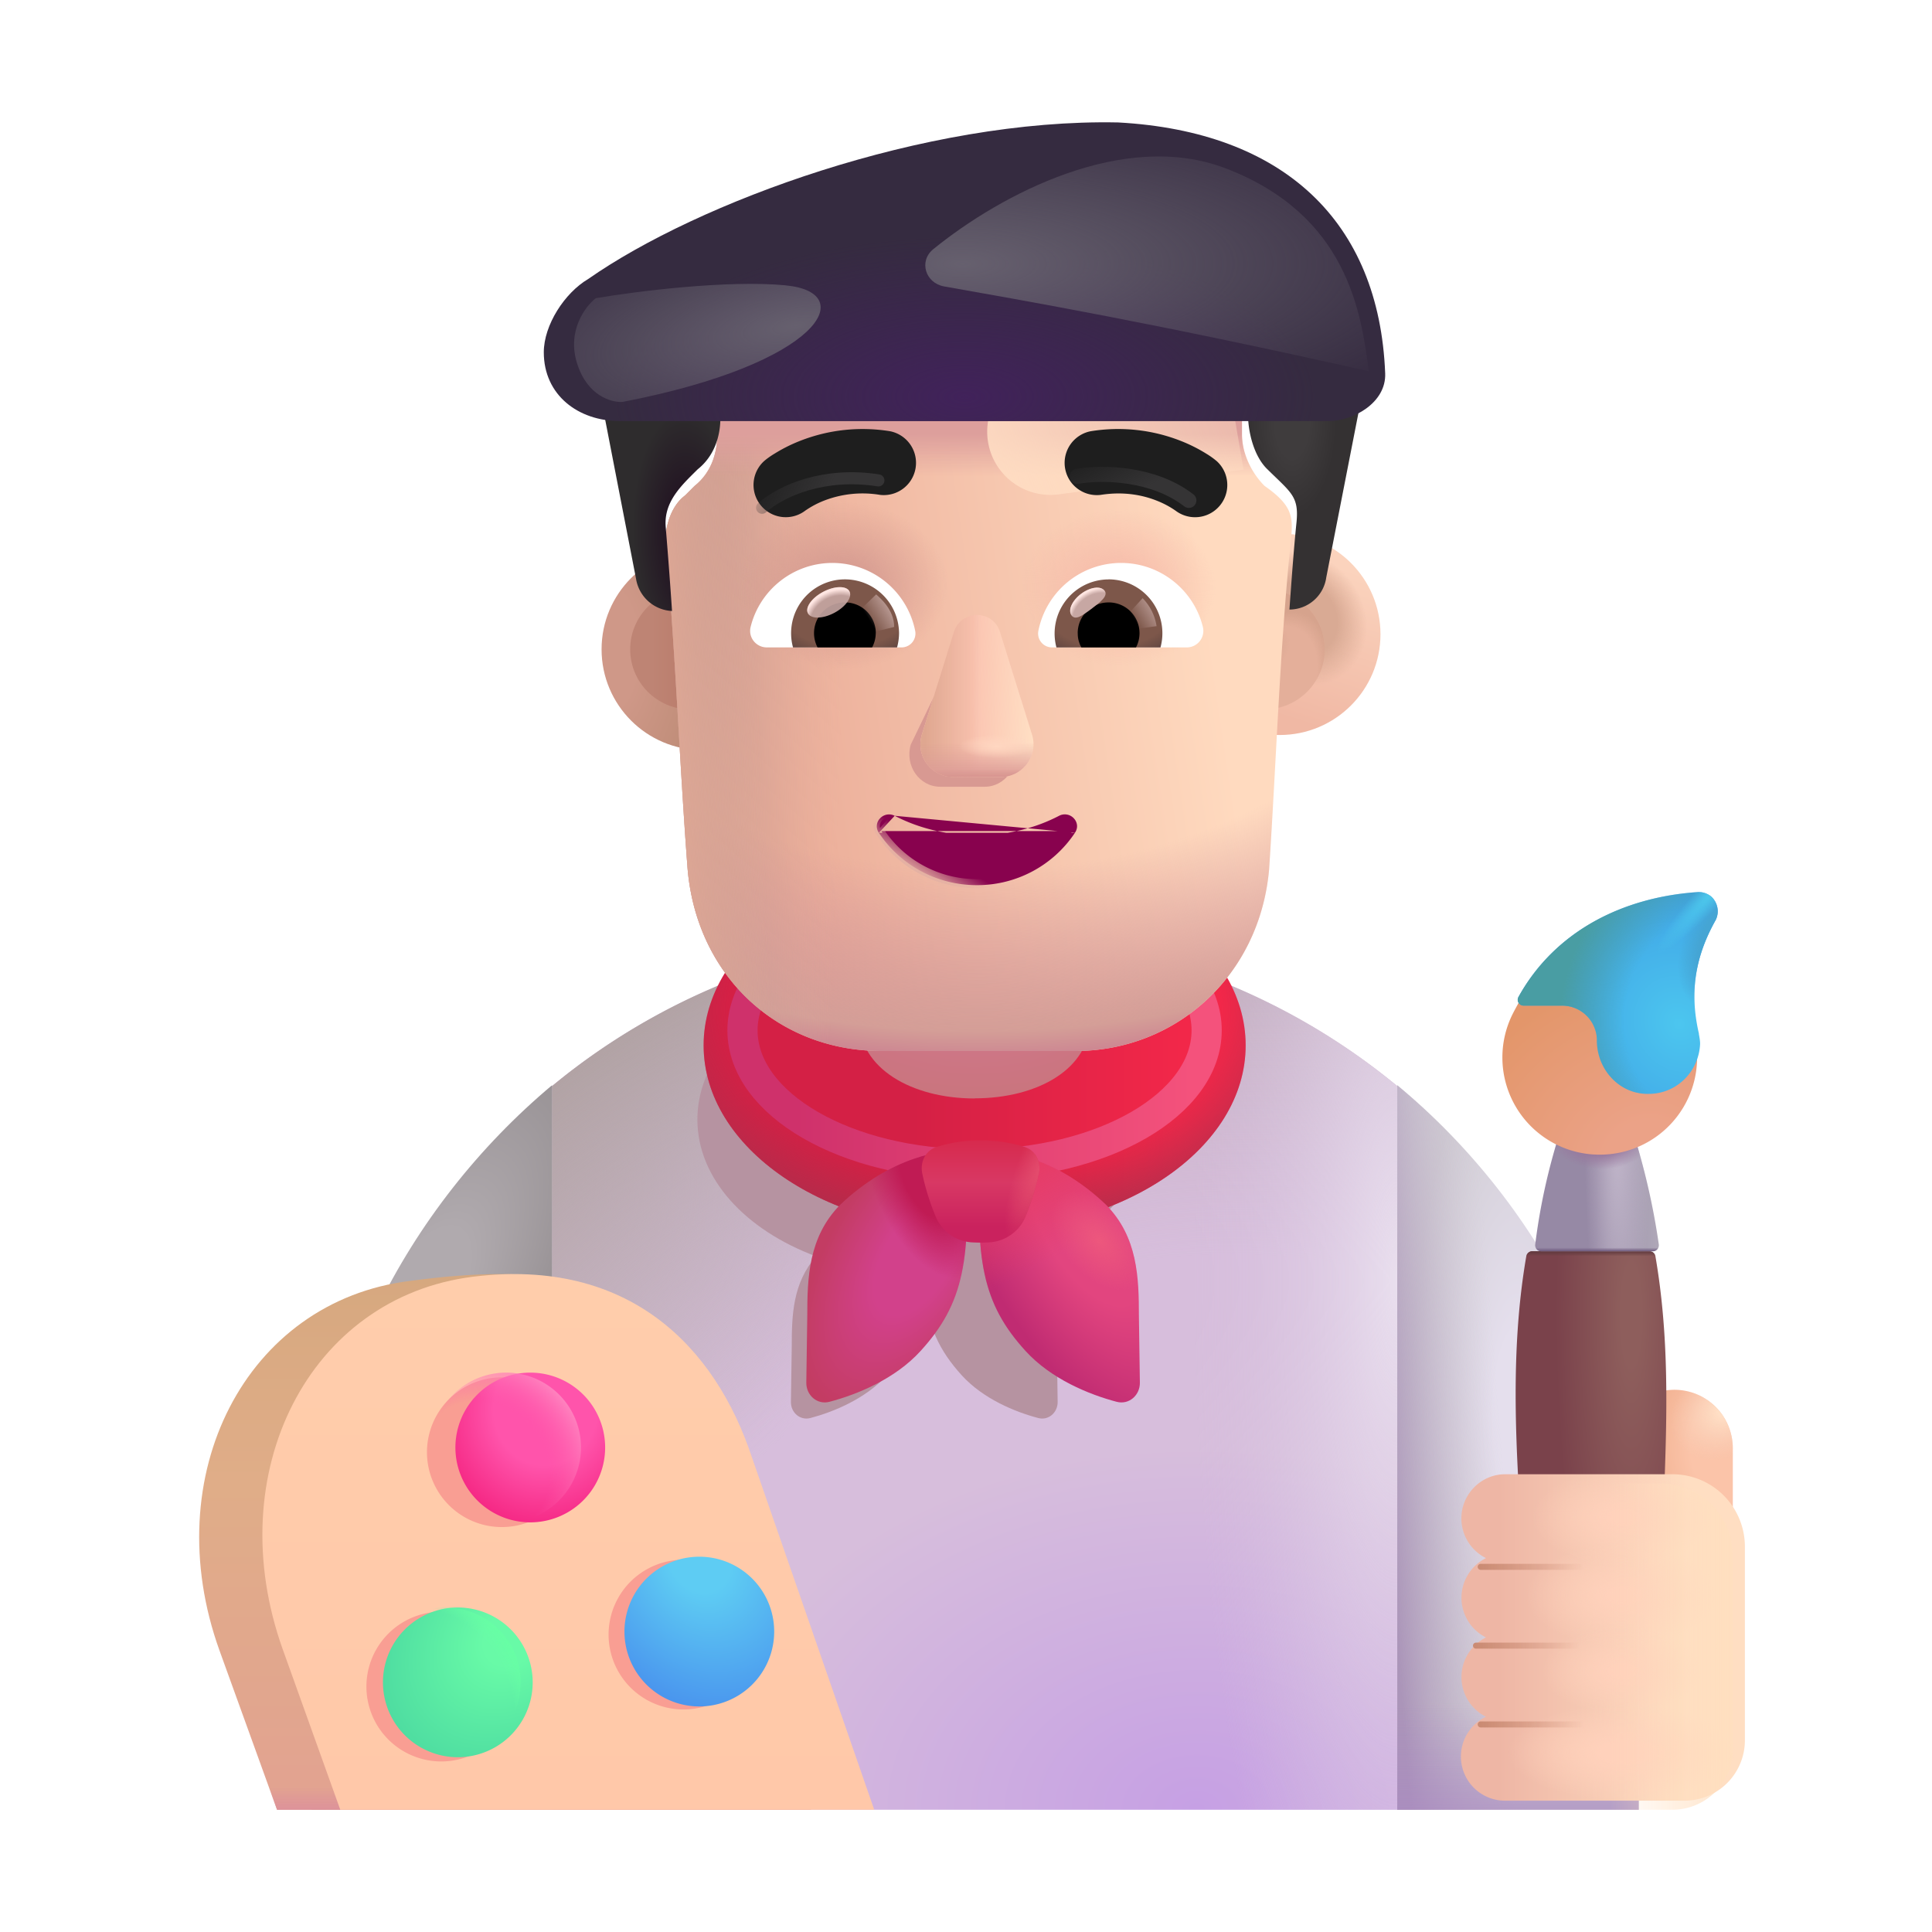 <svg xmlns="http://www.w3.org/2000/svg" width="32" height="32" fill="none" viewBox="0 0 32 32"><path fill="url(#paint0_radial_4002_2399)" d="M9.143 17.99a10.957 10.957 0 0 1 7-2.515c2.658 0 5.097.943 7 2.514v11.986h-14V17.989Z"/><path fill="url(#paint1_radial_4002_2399)" d="M9.143 17.99a10.957 10.957 0 0 1 7-2.515c2.658 0 5.097.943 7 2.514v11.986h-14V17.989Z"/><path fill="url(#paint2_radial_4002_2399)" d="M9.143 17.99a10.957 10.957 0 0 1 7-2.515c2.658 0 5.097.943 7 2.514v11.986h-14V17.989Z"/><path fill="url(#paint3_radial_4002_2399)" d="M9.143 17.99a10.957 10.957 0 0 1 7-2.515c2.658 0 5.097.943 7 2.514v11.986h-14V17.989Z"/><g filter="url(#filter0_f_4002_2399)"><path fill="#B693A1" d="M17.101 20.81c1.172-.436 1.967-1.288 1.967-2.267 0-1.424-1.683-2.579-3.759-2.579-2.075 0-3.758 1.155-3.758 2.579 0 .979.795 1.83 1.967 2.267-.389.437-.404.981-.404 1.486l-.014.924c-.002.177.152.312.323.267.381-.101.909-.316 1.264-.706.378-.415.565-.814.622-1.433.058.619.245 1.018.622 1.433.356.39.883.605 1.265.706.17.045.324-.09.322-.267-.003-.303-.01-.707-.013-.924 0-.505-.015-1.05-.404-1.486Z"/></g><ellipse cx="16.143" cy="17.314" fill="url(#paint4_linear_4002_2399)" rx="4.489" ry="3.08"/><ellipse cx="16.143" cy="17.314" fill="url(#paint5_radial_4002_2399)" rx="4.489" ry="3.08"/><g filter="url(#filter1_f_4002_2399)"><ellipse cx="16.142" cy="17.066" stroke="url(#paint6_linear_4002_2399)" stroke-width=".5" rx="3.844" ry="2.219"/></g><g filter="url(#filter2_i_4002_2399)"><path fill="url(#paint7_radial_4002_2399)" d="M14.064 19.957c.824-.79 1.717-.938 2.058-.89.133 1.792-.012 2.527-.723 3.308-.424.467-1.054.723-1.51.843-.203.054-.387-.107-.384-.318.004-.362.011-.844.016-1.103 0-.63.02-1.309.543-1.84Z"/><path fill="url(#paint8_radial_4002_2399)" d="M14.064 19.957c.824-.79 1.717-.938 2.058-.89.133 1.792-.012 2.527-.723 3.308-.424.467-1.054.723-1.51.843-.203.054-.387-.107-.384-.318.004-.362.011-.844.016-1.103 0-.63.02-1.309.543-1.84Z"/></g><g filter="url(#filter3_i_4002_2399)"><path fill="url(#paint9_radial_4002_2399)" d="M18.221 19.957c-.824-.79-1.717-.938-2.058-.89-.133 1.792.011 2.527.722 3.308.425.467 1.055.723 1.51.843.204.054.388-.107.385-.318-.004-.362-.012-.844-.016-1.103 0-.63-.02-1.309-.543-1.84Z"/><path fill="url(#paint10_linear_4002_2399)" d="M18.221 19.957c-.824-.79-1.717-.938-2.058-.89-.133 1.792.011 2.527.722 3.308.425.467 1.055.723 1.51.843.204.054.388-.107.385-.318-.004-.362-.012-.844-.016-1.103 0-.63-.02-1.309-.543-1.84Z"/><path fill="url(#paint11_radial_4002_2399)" d="M18.221 19.957c-.824-.79-1.717-.938-2.058-.89-.133 1.792.011 2.527.722 3.308.425.467 1.055.723 1.51.843.204.054.388-.107.385-.318-.004-.362-.012-.844-.016-1.103 0-.63-.02-1.309-.543-1.84Z"/></g><path fill="url(#paint12_radial_4002_2399)" d="M5.143 26.475c-.02-3.41 1.582-6.47 4-8.5v11.98l-3.98.02-.02-3.5Z"/><g filter="url(#filter4_i_4002_2399)"><path fill="url(#paint13_linear_4002_2399)" d="M15.413 19.097a2.41 2.41 0 0 1 .729-.11c.297 0 .546.052.729.11.185.06.277.251.236.441a3.939 3.939 0 0 1-.222.714.694.694 0 0 1-.609.426c-.12.005-.148.005-.27 0a.694.694 0 0 1-.607-.426 3.939 3.939 0 0 1-.223-.714c-.04-.19.052-.382.237-.44Z"/><path fill="url(#paint14_radial_4002_2399)" d="M15.413 19.097a2.41 2.41 0 0 1 .729-.11c.297 0 .546.052.729.11.185.06.277.251.236.441a3.939 3.939 0 0 1-.222.714.694.694 0 0 1-.609.426c-.12.005-.148.005-.27 0a.694.694 0 0 1-.607-.426 3.939 3.939 0 0 1-.223-.714c-.04-.19.052-.382.237-.44Z"/></g><path fill="url(#paint15_linear_4002_2399)" d="M4.59 29.975h8.843l-2.031-5.805c-.602-1.791-.32-3.533-4.61-2.954-2.718.333-4.203 3.217-3.156 6.123l.953 2.636Z"/><path fill="url(#paint16_linear_4002_2399)" d="M4.59 29.975h8.843l-2.031-5.805c-.602-1.791-.32-3.533-4.61-2.954-2.718.333-4.203 3.217-3.156 6.123l.953 2.636Z"/><g filter="url(#filter5_ii_4002_2399)"><path fill="url(#paint17_linear_4002_2399)" d="M5.636 29.975h8.844l-2.031-5.852c-.602-1.805-2.022-3.296-4.61-2.977-2.718.336-4.203 3.243-3.156 6.172l.953 2.657Z"/></g><g filter="url(#filter6_f_4002_2399)"><path fill="#F99E93" d="M8.312 25.293a1.24 1.24 0 1 0 0-2.48 1.24 1.24 0 0 0 0 2.48Z"/></g><g filter="url(#filter7_f_4002_2399)"><path fill="#F99E93" d="M11.32 28.314a1.24 1.24 0 1 0 0-2.48 1.24 1.24 0 0 0 0 2.48Z"/></g><g filter="url(#filter8_f_4002_2399)"><path fill="#F99E93" d="M7.309 29.175a1.24 1.24 0 1 0 0-2.48 1.24 1.24 0 0 0 0 2.48Z"/></g><g filter="url(#filter9_ii_4002_2399)"><path fill="url(#paint18_radial_4002_2399)" d="M8.383 25.215a1.24 1.24 0 1 0 0-2.48 1.24 1.24 0 0 0 0 2.48Z"/></g><path fill="url(#paint19_radial_4002_2399)" d="M8.383 25.215a1.24 1.24 0 1 0 0-2.48 1.24 1.24 0 0 0 0 2.48Z"/><g filter="url(#filter10_ii_4002_2399)"><path fill="url(#paint20_radial_4002_2399)" d="M11.383 28.264a1.24 1.24 0 1 0 0-2.48 1.24 1.24 0 0 0 0 2.48Z"/></g><g filter="url(#filter11_ii_4002_2399)"><path fill="url(#paint21_radial_4002_2399)" d="M7.383 29.105a1.24 1.24 0 1 0 0-2.48 1.24 1.24 0 0 0 0 2.48Z"/></g><path fill="url(#paint22_radial_4002_2399)" d="M7.383 29.105a1.24 1.24 0 1 0 0-2.48 1.24 1.24 0 0 0 0 2.48Z"/><g filter="url(#filter12_i_4002_2399)"><path fill="url(#paint23_radial_4002_2399)" d="M16.142 18.394c-1.05 0-1.909-.507-1.909-1.291V14.41c0-1.11.86-2.017 1.91-2.017 1.05 0 1.909.907 1.909 2.017v2.692c0 .796-.86 1.29-1.91 1.29Z"/></g><path fill="url(#paint24_radial_4002_2399)" d="M27.734 23.019a.97.97 0 0 1 .967.967V26.2h-1.934v-2.214a.976.976 0 0 1 .967-.967Z"/><path fill="url(#paint25_radial_4002_2399)" d="M27.734 23.019a.97.97 0 0 1 .967.967V26.2h-1.934v-2.214a.976.976 0 0 1 .967-.967Z"/><path fill="url(#paint26_radial_4002_2399)" d="M23.143 29.975v-12c2.44 2.023 4 5.078 4 8.494v3.506h-4Z"/><path fill="url(#paint27_linear_4002_2399)" d="M23.143 29.975v-12c2.44 2.023 4 5.078 4 8.494v3.506h-4Z"/><path fill="url(#paint28_linear_4002_2399)" d="M23.143 29.975v-12c2.44 2.023 4 5.078 4 8.494v3.506h-4Z"/><path fill="url(#paint29_radial_4002_2399)" d="M25.378 20.725a.1.1 0 0 0-.098.082c-.23 1.338-.199 2.695-.107 4.134l.61 4.304c.04.28.286.5.571.5.297 0 .541-.21.572-.5l.63-4.35c.06-1.493.092-2.753-.137-4.088a.1.1 0 0 0-.098-.082h-1.943Z"/><path fill="url(#paint30_linear_4002_2399)" d="M25.378 20.725a.1.1 0 0 0-.098.082c-.23 1.338-.199 2.695-.107 4.134l.61 4.304c.04.28.286.5.571.5.297 0 .541-.21.572-.5l.63-4.35c.06-1.493.092-2.753-.137-4.088a.1.1 0 0 0-.098-.082h-1.943Z"/><g filter="url(#filter13_i_4002_2399)"><path fill="url(#paint31_linear_4002_2399)" d="M27.277 20.725a.1.1 0 0 0 .098-.114 11.538 11.538 0 0 0-.432-1.876h-1.2a10.26 10.26 0 0 0-.415 1.878.1.1 0 0 0 .098.112h1.851Z"/><path fill="url(#paint32_radial_4002_2399)" d="M27.277 20.725a.1.1 0 0 0 .098-.114 11.538 11.538 0 0 0-.432-1.876h-1.2a10.26 10.26 0 0 0-.415 1.878.1.1 0 0 0 .098.112h1.851Z"/><path fill="url(#paint33_radial_4002_2399)" d="M27.277 20.725a.1.1 0 0 0 .098-.114 11.538 11.538 0 0 0-.432-1.876h-1.2a10.26 10.26 0 0 0-.415 1.878.1.1 0 0 0 .098.112h1.851Z"/><path fill="url(#paint34_linear_4002_2399)" d="M27.277 20.725a.1.1 0 0 0 .098-.114 11.538 11.538 0 0 0-.432-1.876h-1.2a10.26 10.26 0 0 0-.415 1.878.1.1 0 0 0 .098.112h1.851Z"/></g><path fill="url(#paint35_radial_4002_2399)" d="m25.169 16.58.685-.092c.322 0 .735.47.735.793 0 .473.136.55.609.55.454.01.86 0 .907-.436a1.61 1.61 0 0 1-1.608 1.73 1.61 1.61 0 0 1-1.43-2.355c.01-.021.091-.169.102-.19Z"/><g filter="url(#filter14_i_4002_2399)"><path fill="url(#paint36_radial_4002_2399)" d="M28.293 14.9a.329.329 0 0 0-.215-.075c-1.248.082-2.375.649-2.978 1.739a.096.096 0 0 0 .086.142h.634c.322 0 .58.258.58.58 0 .473.366.882.839.882.473.01.85-.365.87-.828 0-.053-.01-.107-.02-.161v-.01c-.162-.7-.054-1.29.279-1.882a.329.329 0 0 0-.075-.387Z"/><path fill="url(#paint37_radial_4002_2399)" d="M28.293 14.9a.329.329 0 0 0-.215-.075c-1.248.082-2.375.649-2.978 1.739a.096.096 0 0 0 .086.142h.634c.322 0 .58.258.58.58 0 .473.366.882.839.882.473.01.85-.365.87-.828 0-.053-.01-.107-.02-.161v-.01c-.162-.7-.054-1.29.279-1.882a.329.329 0 0 0-.075-.387Z"/><path fill="url(#paint38_radial_4002_2399)" d="M28.293 14.9a.329.329 0 0 0-.215-.075c-1.248.082-2.375.649-2.978 1.739a.096.096 0 0 0 .086.142h.634c.322 0 .58.258.58.58 0 .473.366.882.839.882.473.01.85-.365.87-.828 0-.053-.01-.107-.02-.161v-.01c-.162-.7-.054-1.29.279-1.882a.329.329 0 0 0-.075-.387Z"/><path fill="url(#paint39_radial_4002_2399)" d="M28.293 14.9a.329.329 0 0 0-.215-.075c-1.248.082-2.375.649-2.978 1.739a.096.096 0 0 0 .086.142h.634c.322 0 .58.258.58.58 0 .473.366.882.839.882.473.01.85-.365.87-.828 0-.053-.01-.107-.02-.161v-.01c-.162-.7-.054-1.29.279-1.882a.329.329 0 0 0-.075-.387Z"/></g><g filter="url(#filter15_i_4002_2399)"><path fill="url(#paint40_linear_4002_2399)" d="M24.005 25.3c0-.401.325-.732.726-.732h2.77a1.2 1.2 0 0 1 1.2 1.2v3.207a1 1 0 0 1-1 1h-2.97a.731.731 0 0 1-.319-1.39.735.735 0 0 1 0-1.314.735.735 0 0 1 0-1.314.735.735 0 0 1-.407-.657Z"/><path fill="url(#paint41_radial_4002_2399)" d="M24.005 25.3c0-.401.325-.732.726-.732h2.77a1.2 1.2 0 0 1 1.2 1.2v3.207a1 1 0 0 1-1 1h-2.97a.731.731 0 0 1-.319-1.39.735.735 0 0 1 0-1.314.735.735 0 0 1 0-1.314.735.735 0 0 1-.407-.657Z"/><path fill="url(#paint42_radial_4002_2399)" d="M24.005 25.3c0-.401.325-.732.726-.732h2.77a1.2 1.2 0 0 1 1.2 1.2v3.207a1 1 0 0 1-1 1h-2.97a.731.731 0 0 1-.319-1.39.735.735 0 0 1 0-1.314.735.735 0 0 1 0-1.314.735.735 0 0 1-.407-.657Z"/><path fill="url(#paint43_radial_4002_2399)" d="M24.005 25.3c0-.401.325-.732.726-.732h2.77a1.2 1.2 0 0 1 1.2 1.2v3.207a1 1 0 0 1-1 1h-2.97a.731.731 0 0 1-.319-1.39.735.735 0 0 1 0-1.314.735.735 0 0 1 0-1.314.735.735 0 0 1-.407-.657Z"/><path fill="url(#paint44_radial_4002_2399)" d="M24.005 25.3c0-.401.325-.732.726-.732h2.77a1.2 1.2 0 0 1 1.2 1.2v3.207a1 1 0 0 1-1 1h-2.97a.731.731 0 0 1-.319-1.39.735.735 0 0 1 0-1.314.735.735 0 0 1 0-1.314.735.735 0 0 1-.407-.657Z"/></g><path fill="url(#paint45_linear_4002_2399)" d="M24.005 25.3c0-.401.325-.732.726-.732h2.77a1.2 1.2 0 0 1 1.2 1.2v3.207a1 1 0 0 1-1 1h-2.97a.731.731 0 0 1-.319-1.39.735.735 0 0 1 0-1.314.735.735 0 0 1 0-1.314.735.735 0 0 1-.407-.657Z"/><g filter="url(#filter16_f_4002_2399)"><path stroke="url(#paint46_linear_4002_2399)" stroke-linecap="round" stroke-width=".1" d="M24.525 25.952h1.797"/></g><g filter="url(#filter17_f_4002_2399)"><path stroke="url(#paint47_linear_4002_2399)" stroke-linecap="round" stroke-width=".1" d="M24.447 27.257h1.797"/></g><g filter="url(#filter18_f_4002_2399)"><path stroke="url(#paint48_linear_4002_2399)" stroke-linecap="round" stroke-width=".1" d="M24.525 28.562h1.797"/></g><g filter="url(#filter19_i_4002_2399)"><circle cx="11.433" cy="10.755" r="1.669" fill="url(#paint49_radial_4002_2399)"/></g><g filter="url(#filter20_f_4002_2399)"><circle cx="11.433" cy="10.755" r=".995" fill="url(#paint50_linear_4002_2399)"/></g><g filter="url(#filter21_i_4002_2399)"><circle cx="20.946" cy="10.755" r="1.669" fill="url(#paint51_linear_4002_2399)"/><circle cx="20.946" cy="10.755" r="1.669" fill="url(#paint52_radial_4002_2399)"/></g><g filter="url(#filter22_f_4002_2399)"><circle cx="20.946" cy="10.755" r=".995" fill="#E4AF9A"/><circle cx="20.946" cy="10.755" r=".995" fill="url(#paint53_radial_4002_2399)"/><circle cx="20.946" cy="10.755" r=".995" fill="url(#paint54_radial_4002_2399)"/></g><g filter="url(#filter23_i_4002_2399)"><path fill="url(#paint55_linear_4002_2399)" d="M11.023 8.704c0-.266.107-.586.322-.746l.16-.16c.269-.214.376-.534.376-.854v-.853a.52.52 0 0 1 .43-.533c.643-.16 1.984-.427 3.915-.427 1.93 0 3.271.267 3.915.427.215.053.43.266.43.533v.853c0 .32.16.64.374.854.503.351.471.545.43.96-.18 1.79-.235 3.6-.355 5.397-.16 1.77-1.552 3.003-3.21 3.003H14.6c-1.713 0-3.05-1.233-3.21-3.003-.14-1.816-.201-3.638-.367-5.45Z"/><path fill="url(#paint56_radial_4002_2399)" d="M11.023 8.704c0-.266.107-.586.322-.746l.16-.16c.269-.214.376-.534.376-.854v-.853a.52.52 0 0 1 .43-.533c.643-.16 1.984-.427 3.915-.427 1.93 0 3.271.267 3.915.427.215.053.43.266.43.533v.853c0 .32.16.64.374.854.503.351.471.545.43.96-.18 1.79-.235 3.6-.355 5.397-.16 1.77-1.552 3.003-3.21 3.003H14.6c-1.713 0-3.05-1.233-3.21-3.003-.14-1.816-.201-3.638-.367-5.45Z"/><path fill="url(#paint57_linear_4002_2399)" d="M11.023 8.704c0-.266.107-.586.322-.746l.16-.16c.269-.214.376-.534.376-.854v-.853a.52.52 0 0 1 .43-.533c.643-.16 1.984-.427 3.915-.427 1.93 0 3.271.267 3.915.427.215.053.43.266.43.533v.853c0 .32.16.64.374.854.503.351.471.545.43.96-.18 1.79-.235 3.6-.355 5.397-.16 1.77-1.552 3.003-3.21 3.003H14.6c-1.713 0-3.05-1.233-3.21-3.003-.14-1.816-.201-3.638-.367-5.45Z"/><path fill="url(#paint58_linear_4002_2399)" d="M11.023 8.704c0-.266.107-.586.322-.746l.16-.16c.269-.214.376-.534.376-.854v-.853a.52.52 0 0 1 .43-.533c.643-.16 1.984-.427 3.915-.427 1.93 0 3.271.267 3.915.427.215.053.43.266.43.533v.853c0 .32.16.64.374.854.503.351.471.545.43.96-.18 1.79-.235 3.6-.355 5.397-.16 1.77-1.552 3.003-3.21 3.003H14.6c-1.713 0-3.05-1.233-3.21-3.003-.14-1.816-.201-3.638-.367-5.45Z"/><path fill="url(#paint59_radial_4002_2399)" d="M11.023 8.704c0-.266.107-.586.322-.746l.16-.16c.269-.214.376-.534.376-.854v-.853a.52.52 0 0 1 .43-.533c.643-.16 1.984-.427 3.915-.427 1.93 0 3.271.267 3.915.427.215.053.43.266.43.533v.853c0 .32.16.64.374.854.503.351.471.545.43.96-.18 1.79-.235 3.6-.355 5.397-.16 1.77-1.552 3.003-3.21 3.003H14.6c-1.713 0-3.05-1.233-3.21-3.003-.14-1.816-.201-3.638-.367-5.45Z"/><path fill="url(#paint60_radial_4002_2399)" d="M11.023 8.704c0-.266.107-.586.322-.746l.16-.16c.269-.214.376-.534.376-.854v-.853a.52.52 0 0 1 .43-.533c.643-.16 1.984-.427 3.915-.427 1.93 0 3.271.267 3.915.427.215.053.43.266.43.533v.853c0 .32.16.64.374.854.503.351.471.545.43.96-.18 1.79-.235 3.6-.355 5.397-.16 1.77-1.552 3.003-3.21 3.003H14.6c-1.713 0-3.05-1.233-3.21-3.003-.14-1.816-.201-3.638-.367-5.45Z"/><path fill="url(#paint61_linear_4002_2399)" d="M11.023 8.704c0-.266.107-.586.322-.746l.16-.16c.269-.214.376-.534.376-.854v-.853a.52.52 0 0 1 .43-.533c.643-.16 1.984-.427 3.915-.427 1.93 0 3.271.267 3.915.427.215.053.43.266.43.533v.853c0 .32.16.64.374.854.503.351.471.545.43.96-.18 1.79-.235 3.6-.355 5.397-.16 1.77-1.552 3.003-3.21 3.003H14.6c-1.713 0-3.05-1.233-3.21-3.003-.14-1.816-.201-3.638-.367-5.45Z"/></g><g filter="url(#filter24_f_4002_2399)"><path fill="url(#paint62_linear_4002_2399)" d="m20.144 5.131-3.077 1.026a1.047 1.047 0 0 0 .47 2.031l3.06-.41-.453-2.647Z"/></g><g filter="url(#filter25_f_4002_2399)"><path fill="#D89992" d="m15.905 10.633-.82 1.7c-.102.349.142.698.488.698h.737c.346 0 .59-.354.488-.699l-.498-1.7c-.107-.375-.283-.375-.395 0Z"/></g><g filter="url(#filter26_f_4002_2399)"><path fill="#FBC4B1" d="m15.798 10.47-.53 1.7a.54.54 0 0 0 .52.698h.786a.54.54 0 0 0 .52-.699l-.531-1.7c-.114-.376-.645-.376-.765 0Z"/><path fill="url(#paint63_linear_4002_2399)" d="m15.798 10.47-.53 1.7a.54.54 0 0 0 .52.698h.786a.54.54 0 0 0 .52-.699l-.531-1.7c-.114-.376-.645-.376-.765 0Z"/><path fill="url(#paint64_linear_4002_2399)" d="m15.798 10.47-.53 1.7a.54.54 0 0 0 .52.698h.786a.54.54 0 0 0 .52-.699l-.531-1.7c-.114-.376-.645-.376-.765 0Z"/><path fill="url(#paint65_linear_4002_2399)" d="m15.798 10.47-.53 1.7a.54.54 0 0 0 .52.698h.786a.54.54 0 0 0 .52-.699l-.531-1.7c-.114-.376-.645-.376-.765 0Z"/><path fill="url(#paint66_radial_4002_2399)" d="m15.798 10.47-.53 1.7a.54.54 0 0 0 .52.698h.786a.54.54 0 0 0 .52-.699l-.531-1.7c-.114-.376-.645-.376-.765 0Z"/></g><path fill="url(#paint67_linear_4002_2399)" d="m15.798 10.47-.53 1.7a.54.54 0 0 0 .52.698h.786a.54.54 0 0 0 .52-.699l-.531-1.7c-.114-.376-.645-.376-.765 0Z"/><path fill="#88024E" stroke="url(#paint68_linear_4002_2399)" stroke-width=".1" d="M14.819 13.512c.393.205.862.323 1.362.323.504 0 .968-.118 1.361-.323a.203.203 0 0 1 .242.04c.058.06.079.154.021.24m-2.986-.28 2.944.253m-2.944-.253a.203.203 0 0 0-.242.042.187.187 0 0 0-.02.24m.262-.282-.221.253m3.207.028-.041-.028m.041.028-.041-.028m.041.028a1.943 1.943 0 0 1-1.624.868c-.682 0-1.28-.347-1.625-.868m3.208-.028a1.893 1.893 0 0 1-1.583.846 1.893 1.893 0 0 1-1.583-.846m-.042.028.042-.028m-.042.028.042-.028"/><g filter="url(#filter27_i_4002_2399)"><path fill="#1E1E1E" d="M19.9 8.035h-.001l-.002-.002-.005-.004-.012-.01a1.366 1.366 0 0 0-.154-.107c-.1-.062-.241-.14-.42-.21a2.833 2.833 0 0 0-1.493-.159.534.534 0 0 0 .167 1.054c.398-.063.716.01.933.097a1.516 1.516 0 0 1 .309.165.534.534 0 0 0 .678-.824Z"/></g><g filter="url(#filter28_i_4002_2399)"><path fill="#1E1E1E" d="m12.407 8.036.001-.001h.001l.002-.002.004-.004.012-.01a1.366 1.366 0 0 1 .155-.107c.1-.062.241-.14.42-.21a2.832 2.832 0 0 1 1.492-.159.534.534 0 0 1-.166 1.054 1.766 1.766 0 0 0-.934.097 1.513 1.513 0 0 0-.308.165.534.534 0 0 1-.679-.823Z"/></g><path fill="#fff" d="M18.568 9.324c.653 0 1.205.45 1.355 1.059a.274.274 0 0 1-.268.34h-2.23a.23.23 0 0 1-.227-.271 1.397 1.397 0 0 1 1.37-1.128Z"/><path fill="url(#paint69_radial_4002_2399)" d="M18.361 9.596a.892.892 0 0 1 .86 1.128h-1.723a.896.896 0 0 1 .864-1.127Z"/><path fill="#000" d="M17.85 10.488c0-.284.228-.51.511-.51a.509.509 0 0 1 .455.745h-.905a.462.462 0 0 1-.06-.235Z"/><g filter="url(#filter29_f_4002_2399)"><path fill="#C7A7A3" d="M18.296 9.785c.063.085-.07.188-.22.301-.152.113-.264.193-.327.108-.064-.085.007-.246.158-.359.151-.113.325-.135.389-.05Z"/><path fill="url(#paint70_radial_4002_2399)" d="M18.296 9.785c.063.085-.07.188-.22.301-.152.113-.264.193-.327.108-.064-.085.007-.246.158-.359.151-.113.325-.135.389-.05Z"/></g><g filter="url(#filter30_f_4002_2399)"><path fill="url(#paint71_linear_4002_2399)" d="M19.156 10.37a.84.84 0 0 0-.231-.462l-.26.285.117.229.374-.051Z"/></g><path fill="#fff" d="M13.788 9.324c-.653 0-1.205.45-1.355 1.059-.044.174.09.34.268.34h2.23a.23.23 0 0 0 .228-.271 1.4 1.4 0 0 0-1.371-1.128Z"/><path fill="url(#paint72_radial_4002_2399)" d="M13.995 9.596a.892.892 0 0 0-.86 1.128h1.723a.917.917 0 0 0 .033-.236.898.898 0 0 0-.896-.892Z"/><path fill="#000" d="M14.506 10.488a.509.509 0 0 0-.511-.51.509.509 0 0 0-.454.745h.904a.506.506 0 0 0 .06-.235Z"/><g filter="url(#filter31_f_4002_2399)"><path fill="url(#paint73_linear_4002_2399)" d="M14.81 10.384c0-.289-.235-.48-.298-.539l-.288.279.177.361.409-.101Z"/></g><g filter="url(#filter32_f_4002_2399)" transform="rotate(-27.914 13.726 9.977)"><ellipse cx="13.726" cy="9.977" fill="#C7A7A3" fill-opacity=".9" rx=".389" ry=".197"/><ellipse cx="13.726" cy="9.977" fill="url(#paint74_radial_4002_2399)" rx=".389" ry=".197"/></g><g filter="url(#filter33_f_4002_2399)"><path stroke="url(#paint75_linear_4002_2399)" stroke-linecap="round" stroke-width=".25" d="M17.841 7.89c.43-.075 1.269-.053 1.85.398"/></g><g filter="url(#filter34_f_4002_2399)"><path stroke="url(#paint76_linear_4002_2399)" stroke-linecap="round" stroke-width=".2" d="M12.622 8.41c.327-.29 1.042-.594 1.927-.453"/></g><g filter="url(#filter35_i_4002_2399)"><path fill="url(#paint77_radial_4002_2399)" d="M20.57 6.073v.77c0 .32.1.71.316.924.4.395.531.452.488.886-.046.449-.083.974-.117 1.443a.617.617 0 0 0 .61-.531l.595-3.043c.027-.152.037-.302.032-.449h-1.923Z"/></g><path fill="url(#paint78_radial_4002_2399)" d="M9.933 6.15c-.008.13-.005.263.012.395l.59 3.043a.634.634 0 0 0 .596.532 95.536 95.536 0 0 0-.104-1.384c-.039-.422.259-.695.529-.963.268-.214.376-.534.376-.854v-.77h-2Z"/><path fill="#352B40" d="M9.007 5.835c0-.45.344-.983.734-1.213 1.816-1.27 5.57-2.66 8.778-2.594 2.738.149 4.324 1.636 4.424 4.156.019.49-.534.79-.934.79H10.264c-.685 0-1.257-.429-1.257-1.139Z"/><path fill="url(#paint79_radial_4002_2399)" d="M9.007 5.835c0-.45.344-.983.734-1.213 1.816-1.27 5.57-2.66 8.778-2.594 2.738.149 4.324 1.636 4.424 4.156.019.49-.534.79-.934.79H10.264c-.685 0-1.257-.429-1.257-1.139Z"/><g filter="url(#filter36_f_4002_2399)"><path fill="url(#paint80_radial_4002_2399)" d="M20.306 2.79c2.009.772 2.24 2.384 2.366 3.36-3.464-.783-5.749-1.178-7.035-1.406-.31-.055-.423-.419-.179-.617 1.12-.91 3.16-1.987 4.848-1.337Z"/></g><g filter="url(#filter37_f_4002_2399)"><path fill="url(#paint81_radial_4002_2399)" d="M13.015 4.726c-.973-.093-2.504.103-3.147.213-.174.135-.48.54-.31 1.08.17.542.574.651.754.638 3.302-.637 3.92-1.815 2.703-1.93Z"/></g><defs><radialGradient id="paint0_radial_4002_2399" cx="0" cy="0" r="1" gradientTransform="matrix(0 -10.501 14.429 0 19.814 29.975)" gradientUnits="userSpaceOnUse"><stop stop-color="#C6A0E4"/><stop offset=".574" stop-color="#D7BEDC"/></radialGradient><radialGradient id="paint1_radial_4002_2399" cx="0" cy="0" r="1" gradientTransform="matrix(6.257 1.274 -1.231 6.041 8.305 19.512)" gradientUnits="userSpaceOnUse"><stop stop-color="#C1B3BB"/><stop offset="1" stop-color="#C1B3BB" stop-opacity="0"/></radialGradient><radialGradient id="paint2_radial_4002_2399" cx="0" cy="0" r="1" gradientTransform="matrix(-6.681 -14.5 16.746 -7.716 19.235 29.975)" gradientUnits="userSpaceOnUse"><stop offset=".559" stop-color="#C3AEBD" stop-opacity="0"/><stop offset="1" stop-color="#AFA1A1"/></radialGradient><radialGradient id="paint3_radial_4002_2399" cx="0" cy="0" r="1" gradientTransform="matrix(0 13.556 -3.367 0 23.143 21.212)" gradientUnits="userSpaceOnUse"><stop stop-color="#E9DFEE"/><stop offset="1" stop-color="#D5C0DE" stop-opacity="0"/></radialGradient><radialGradient id="paint5_radial_4002_2399" cx="0" cy="0" r="1" gradientTransform="matrix(0 3.938 -5.906 0 16.143 16.723)" gradientUnits="userSpaceOnUse"><stop offset=".69" stop-color="#A92F4C" stop-opacity="0"/><stop offset="1" stop-color="#A92F4C"/></radialGradient><radialGradient id="paint7_radial_4002_2399" cx="0" cy="0" r="1" gradientTransform="rotate(121.17 1.805 14.742) scale(3.395 1.762)" gradientUnits="userSpaceOnUse"><stop offset=".313" stop-color="#D2418B"/><stop offset=".826" stop-color="#C33C63"/></radialGradient><radialGradient id="paint8_radial_4002_2399" cx="0" cy="0" r="1" gradientTransform="rotate(68.848 -6.422 21.023) scale(1.842 .941)" gradientUnits="userSpaceOnUse"><stop offset=".43" stop-color="#C01B54"/><stop offset="1" stop-color="#C01B54" stop-opacity="0"/></radialGradient><radialGradient id="paint9_radial_4002_2399" cx="0" cy="0" r="1" gradientTransform="rotate(62.84 -7.503 24.694) scale(4.039 1.93)" gradientUnits="userSpaceOnUse"><stop offset=".41" stop-color="#E2457F"/><stop offset="1" stop-color="#C02B72"/></radialGradient><radialGradient id="paint11_radial_4002_2399" cx="0" cy="0" r="1" gradientTransform="matrix(.669 .719 -.436 .406 18.111 20.55)" gradientUnits="userSpaceOnUse"><stop stop-color="#ED577D"/><stop offset="1" stop-color="#ED577D" stop-opacity="0"/></radialGradient><radialGradient id="paint12_radial_4002_2399" cx="0" cy="0" r="1" gradientTransform="rotate(-60.439 22.105 5.06) scale(4.751 1.925)" gradientUnits="userSpaceOnUse"><stop offset=".342" stop-color="#B0AAAE"/><stop offset="1" stop-color="#989295"/></radialGradient><radialGradient id="paint14_radial_4002_2399" cx="0" cy="0" r="1" gradientTransform="matrix(-.443 1.194 -.363 -.135 17.117 19.488)" gradientUnits="userSpaceOnUse"><stop stop-color="#E44C6D"/><stop offset="1" stop-color="#E44C6D" stop-opacity="0"/></radialGradient><radialGradient id="paint18_radial_4002_2399" cx="0" cy="0" r="1" gradientTransform="matrix(-.26 1.969 -1.774 -.234 8.643 23.315)" gradientUnits="userSpaceOnUse"><stop offset=".482" stop-color="#FF54AB"/><stop offset="1" stop-color="#F52884"/></radialGradient><radialGradient id="paint19_radial_4002_2399" cx="0" cy="0" r="1" gradientTransform="rotate(-39.218 38.122 .876) scale(1.755 2.001)" gradientUnits="userSpaceOnUse"><stop offset=".574" stop-color="#FF5AAA" stop-opacity="0"/><stop offset="1" stop-color="#FF87C1"/></radialGradient><radialGradient id="paint20_radial_4002_2399" cx="0" cy="0" r="1" gradientTransform="matrix(1.24 2.332 -1.891 1.006 11.383 25.784)" gradientUnits="userSpaceOnUse"><stop offset=".233" stop-color="#5ECCF3"/><stop offset="1" stop-color="#4A96EE"/></radialGradient><radialGradient id="paint21_radial_4002_2399" cx="0" cy="0" r="1" gradientTransform="rotate(133.958 -1.608 15.312) scale(2.431 1.885)" gradientUnits="userSpaceOnUse"><stop offset=".222" stop-color="#68FAA7"/><stop offset="1" stop-color="#4FDDA1"/></radialGradient><radialGradient id="paint22_radial_4002_2399" cx="0" cy="0" r="1" gradientTransform="matrix(1.808 -.984 1.042 1.913 6.814 28.363)" gradientUnits="userSpaceOnUse"><stop offset=".819" stop-color="#67FFA4" stop-opacity="0"/><stop offset="1" stop-color="#67FFA4"/></radialGradient><radialGradient id="paint23_radial_4002_2399" cx="0" cy="0" r="1" gradientTransform="matrix(0 1.422 -3.273 0 16.143 17.096)" gradientUnits="userSpaceOnUse"><stop offset=".395" stop-color="#CD7685"/><stop offset="1" stop-color="#C9747C"/></radialGradient><radialGradient id="paint24_radial_4002_2399" cx="0" cy="0" r="1" gradientTransform="matrix(-2.135 1.022 -1.003 -2.095 29.239 23.944)" gradientUnits="userSpaceOnUse"><stop offset=".524" stop-color="#FBC4A9"/><stop offset="1" stop-color="#EDA886"/></radialGradient><radialGradient id="paint25_radial_4002_2399" cx="0" cy="0" r="1" gradientTransform="matrix(.812 -.547 .419 .623 28.579 23.353)" gradientUnits="userSpaceOnUse"><stop offset=".132" stop-color="#FFDFC5"/><stop offset="1" stop-color="#F7CEB9" stop-opacity="0"/><stop offset="1" stop-color="#FFDFC5" stop-opacity="0"/></radialGradient><radialGradient id="paint26_radial_4002_2399" cx="0" cy="0" r="1" gradientTransform="matrix(0 6.446 -1.783 0 25.143 23.529)" gradientUnits="userSpaceOnUse"><stop offset=".228" stop-color="#E5DFED"/><stop offset="1" stop-color="#CFCBD2"/></radialGradient><radialGradient id="paint29_radial_4002_2399" cx="0" cy="0" r="1" gradientTransform="matrix(0 6.031 -1.254 0 27.018 21.785)" gradientUnits="userSpaceOnUse"><stop offset=".135" stop-color="#8E5E5C"/><stop offset="1" stop-color="#7A424B"/></radialGradient><radialGradient id="paint32_radial_4002_2399" cx="0" cy="0" r="1" gradientTransform="matrix(0 4.222 -.547 0 26.69 18.735)" gradientUnits="userSpaceOnUse"><stop stop-color="#C2B7CB"/><stop offset="1" stop-color="#C2B7CB" stop-opacity="0"/></radialGradient><radialGradient id="paint33_radial_4002_2399" cx="0" cy="0" r="1" gradientTransform="matrix(-.036 .551 -.84 -.054 26.389 18.816)" gradientUnits="userSpaceOnUse"><stop offset=".506" stop-color="#97769C"/><stop offset="1" stop-color="#97769C" stop-opacity="0"/></radialGradient><radialGradient id="paint35_radial_4002_2399" cx="0" cy="0" r="1" gradientTransform="matrix(-1.389 -2.637 3.17 -1.669 27.232 19.125)" gradientUnits="userSpaceOnUse"><stop offset=".181" stop-color="#EBA287"/><stop offset="1" stop-color="#E3966A"/></radialGradient><radialGradient id="paint36_radial_4002_2399" cx="0" cy="0" r="1" gradientTransform="rotate(149.211 11.54 12.328) scale(2.258 2.547)" gradientUnits="userSpaceOnUse"><stop stop-color="#4CC6EF"/><stop offset="1" stop-color="#3E9FE4"/></radialGradient><radialGradient id="paint37_radial_4002_2399" cx="0" cy="0" r="1" gradientTransform="rotate(-157.433 16.015 5.595) scale(2.85 2.978)" gradientUnits="userSpaceOnUse"><stop offset=".629" stop-color="#499DA3" stop-opacity="0"/><stop offset="1" stop-color="#499DA3"/></radialGradient><radialGradient id="paint38_radial_4002_2399" cx="0" cy="0" r="1" gradientTransform="matrix(.68 .403 -.645 1.089 28.672 15.612)" gradientUnits="userSpaceOnUse"><stop offset=".642" stop-color="#45A5D4"/><stop offset="1" stop-color="#45A5D4" stop-opacity="0"/></radialGradient><radialGradient id="paint39_radial_4002_2399" cx="0" cy="0" r="1" gradientTransform="matrix(-1.001 1.09 -.167 -.153 28.4 14.736)" gradientUnits="userSpaceOnUse"><stop stop-color="#4ECDEE"/><stop offset="1" stop-color="#4ECDEE" stop-opacity="0"/></radialGradient><radialGradient id="paint41_radial_4002_2399" cx="0" cy="0" r="1" gradientTransform="matrix(0 .802 -1.473 0 26.656 25.28)" gradientUnits="userSpaceOnUse"><stop offset=".106" stop-color="#FFD1BB"/><stop offset="1" stop-color="#FFD1BB" stop-opacity="0"/></radialGradient><radialGradient id="paint42_radial_4002_2399" cx="0" cy="0" r="1" gradientTransform="matrix(0 .859 -1.579 0 26.656 26.574)" gradientUnits="userSpaceOnUse"><stop offset=".109" stop-color="#FFD1BB"/><stop offset="1" stop-color="#FFD1BB" stop-opacity="0"/></radialGradient><radialGradient id="paint43_radial_4002_2399" cx="0" cy="0" r="1" gradientTransform="matrix(0 .719 -1.321 0 26.656 27.824)" gradientUnits="userSpaceOnUse"><stop offset=".109" stop-color="#FFD1BB"/><stop offset="1" stop-color="#FFD1BB" stop-opacity="0"/></radialGradient><radialGradient id="paint44_radial_4002_2399" cx="0" cy="0" r="1" gradientTransform="matrix(0 .799 -1.879 0 26.656 29.175)" gradientUnits="userSpaceOnUse"><stop offset=".186" stop-color="#FFD1BB"/><stop offset="1" stop-color="#FFD1BB" stop-opacity="0"/></radialGradient><radialGradient id="paint49_radial_4002_2399" cx="0" cy="0" r="1" gradientTransform="matrix(1.755 0 0 3.071 9.764 10.755)" gradientUnits="userSpaceOnUse"><stop offset=".351" stop-color="#CF9888"/><stop offset="1" stop-color="#BE8C77"/></radialGradient><radialGradient id="paint52_radial_4002_2399" cx="0" cy="0" r="1" gradientTransform="matrix(.827 -.602 .687 .944 21.318 10.49)" gradientUnits="userSpaceOnUse"><stop offset=".543" stop-color="#D9AA94"/><stop offset="1" stop-color="#D9AA94" stop-opacity="0"/></radialGradient><radialGradient id="paint53_radial_4002_2399" cx="0" cy="0" r="1" gradientTransform="matrix(.821 -1.51 .884 .481 20.904 11.576)" gradientUnits="userSpaceOnUse"><stop offset=".755" stop-color="#D6A38D" stop-opacity="0"/><stop offset=".916" stop-color="#D6A38D"/></radialGradient><radialGradient id="paint54_radial_4002_2399" cx="0" cy="0" r="1" gradientTransform="rotate(44.707 -2.604 30.845) scale(.365 .47)" gradientUnits="userSpaceOnUse"><stop stop-color="#D5A58E"/><stop offset="1" stop-color="#D5A58E" stop-opacity="0"/></radialGradient><radialGradient id="paint56_radial_4002_2399" cx="0" cy="0" r="1" gradientTransform="matrix(0 8.867 -12.886 0 16.21 8.83)" gradientUnits="userSpaceOnUse"><stop offset=".602" stop-color="#D08D97" stop-opacity="0"/><stop offset=".905" stop-color="#D49E97"/><stop offset=".996" stop-color="#C6718D"/></radialGradient><radialGradient id="paint59_radial_4002_2399" cx="0" cy="0" r="1" gradientTransform="matrix(0 -1.307 1.609 0 18.526 9.484)" gradientUnits="userSpaceOnUse"><stop stop-color="#F5B7A7"/><stop offset="1" stop-color="#F5B7A7" stop-opacity="0"/></radialGradient><radialGradient id="paint60_radial_4002_2399" cx="0" cy="0" r="1" gradientTransform="matrix(0 -1.391 1.73 0 13.969 9.45)" gradientUnits="userSpaceOnUse"><stop stop-color="#D0958D"/><stop offset="1" stop-color="#D0958D" stop-opacity="0"/></radialGradient><radialGradient id="paint66_radial_4002_2399" cx="0" cy="0" r="1" gradientTransform="matrix(0 .197 -.633 0 16.508 12.361)" gradientUnits="userSpaceOnUse"><stop stop-color="#FFD7C1"/><stop offset="1" stop-color="#FFD7C1" stop-opacity="0"/></radialGradient><radialGradient id="paint69_radial_4002_2399" cx="0" cy="0" r="1" gradientTransform="matrix(0 .811 -1.29 0 18.36 10.073)" gradientUnits="userSpaceOnUse"><stop offset=".802" stop-color="#7D574A"/><stop offset="1" stop-color="#694B43"/><stop offset="1" stop-color="#804D49"/><stop offset="1" stop-color="#664944"/></radialGradient><radialGradient id="paint70_radial_4002_2399" cx="0" cy="0" r="1" gradientTransform="matrix(-.232 -.299 .411 -.319 18.131 10.157)" gradientUnits="userSpaceOnUse"><stop offset=".766" stop-color="#FFE6E2" stop-opacity="0"/><stop offset=".966" stop-color="#FFE6E2"/></radialGradient><radialGradient id="paint72_radial_4002_2399" cx="0" cy="0" r="1" gradientTransform="matrix(0 .811 -1.29 0 13.997 10.073)" gradientUnits="userSpaceOnUse"><stop offset=".802" stop-color="#7D574A"/><stop offset="1" stop-color="#694B43"/><stop offset="1" stop-color="#804D49"/><stop offset="1" stop-color="#664944"/></radialGradient><radialGradient id="paint74_radial_4002_2399" cx="0" cy="0" r="1" gradientTransform="rotate(-90.897 11.921 -1.603) scale(.494 .594)" gradientUnits="userSpaceOnUse"><stop offset=".766" stop-color="#FFE6E2" stop-opacity="0"/><stop offset=".966" stop-color="#FFE6E2"/></radialGradient><radialGradient id="paint77_radial_4002_2399" cx="0" cy="0" r="1" gradientTransform="matrix(0 1.594 -.73 0 21.3 6.957)" gradientUnits="userSpaceOnUse"><stop offset=".392" stop-color="#3F3C3D"/><stop offset="1" stop-color="#343132"/></radialGradient><radialGradient id="paint78_radial_4002_2399" cx="0" cy="0" r="1" gradientTransform="matrix(.125 2.156 -.93 .054 11.417 8.971)" gradientUnits="userSpaceOnUse"><stop offset=".258" stop-color="#211121"/><stop offset="1" stop-color="#2E2C2D"/></radialGradient><radialGradient id="paint79_radial_4002_2399" cx="0" cy="0" r="1" gradientTransform="matrix(0 2.665 -5.816 0 15.975 6.574)" gradientUnits="userSpaceOnUse"><stop stop-color="#41225A"/><stop offset="1" stop-color="#41225A" stop-opacity="0"/></radialGradient><radialGradient id="paint80_radial_4002_2399" cx="0" cy="0" r="1" gradientTransform="matrix(8.999 0 0 2.971 15.952 4.37)" gradientUnits="userSpaceOnUse"><stop stop-color="#66606E"/><stop offset="1" stop-color="#66606E" stop-opacity="0"/></radialGradient><radialGradient id="paint81_radial_4002_2399" cx="0" cy="0" r="1" gradientTransform="rotate(170.731 6.377 3.233) scale(6.594 2.269)" gradientUnits="userSpaceOnUse"><stop stop-color="#66606E"/><stop offset="1" stop-color="#66606E" stop-opacity="0"/></radialGradient><filter id="filter0_f_4002_2399" width="10.518" height="10.531" x="10.051" y="14.464" color-interpolation-filters="sRGB" filterUnits="userSpaceOnUse"><feFlood flood-opacity="0" result="BackgroundImageFix"/><feBlend in="SourceGraphic" in2="BackgroundImageFix" result="shape"/><feGaussianBlur result="effect1_foregroundBlur_4002_2399" stdDeviation=".75"/></filter><filter id="filter1_f_4002_2399" width="8.987" height="5.737" x="11.649" y="14.198" color-interpolation-filters="sRGB" filterUnits="userSpaceOnUse"><feFlood flood-opacity="0" result="BackgroundImageFix"/><feBlend in="SourceGraphic" in2="BackgroundImageFix" result="shape"/><feGaussianBlur result="effect1_foregroundBlur_4002_2399" stdDeviation=".2"/></filter><filter id="filter2_i_4002_2399" width="2.812" height="4.17" x="13.354" y="19.059" color-interpolation-filters="sRGB" filterUnits="userSpaceOnUse"><feFlood flood-opacity="0" result="BackgroundImageFix"/><feBlend in="SourceGraphic" in2="BackgroundImageFix" result="shape"/><feColorMatrix in="SourceAlpha" result="hardAlpha" values="0 0 0 0 0 0 0 0 0 0 0 0 0 0 0 0 0 0 127 0"/><feOffset dx="-.15"/><feGaussianBlur stdDeviation=".15"/><feComposite in2="hardAlpha" k2="-1" k3="1" operator="arithmetic"/><feColorMatrix values="0 0 0 0 0.678 0 0 0 0 0.059 0 0 0 0 0.341 0 0 0 1 0"/><feBlend in2="shape" result="effect1_innerShadow_4002_2399"/></filter><filter id="filter3_i_4002_2399" width="2.762" height="4.17" x="16.118" y="19.059" color-interpolation-filters="sRGB" filterUnits="userSpaceOnUse"><feFlood flood-opacity="0" result="BackgroundImageFix"/><feBlend in="SourceGraphic" in2="BackgroundImageFix" result="shape"/><feColorMatrix in="SourceAlpha" result="hardAlpha" values="0 0 0 0 0 0 0 0 0 0 0 0 0 0 0 0 0 0 127 0"/><feOffset dx=".1"/><feGaussianBlur stdDeviation=".1"/><feComposite in2="hardAlpha" k2="-1" k3="1" operator="arithmetic"/><feColorMatrix values="0 0 0 0 0.647 0 0 0 0 0.047 0 0 0 0 0.306 0 0 0 1 0"/><feBlend in2="shape" result="effect1_innerShadow_4002_2399"/></filter><filter id="filter4_i_4002_2399" width="2.05" height="1.794" x="15.167" y="18.888" color-interpolation-filters="sRGB" filterUnits="userSpaceOnUse"><feFlood flood-opacity="0" result="BackgroundImageFix"/><feBlend in="SourceGraphic" in2="BackgroundImageFix" result="shape"/><feColorMatrix in="SourceAlpha" result="hardAlpha" values="0 0 0 0 0 0 0 0 0 0 0 0 0 0 0 0 0 0 127 0"/><feOffset dx=".1" dy="-.1"/><feGaussianBlur stdDeviation=".1"/><feComposite in2="hardAlpha" k2="-1" k3="1" operator="arithmetic"/><feColorMatrix values="0 0 0 0 0.773 0 0 0 0 0.094 0 0 0 0 0.298 0 0 0 1 0"/><feBlend in2="shape" result="effect1_innerShadow_4002_2399"/></filter><filter id="filter5_ii_4002_2399" width="10.434" height="8.872" x="4.246" y="21.103" color-interpolation-filters="sRGB" filterUnits="userSpaceOnUse"><feFlood flood-opacity="0" result="BackgroundImageFix"/><feBlend in="SourceGraphic" in2="BackgroundImageFix" result="shape"/><feColorMatrix in="SourceAlpha" result="hardAlpha" values="0 0 0 0 0 0 0 0 0 0 0 0 0 0 0 0 0 0 127 0"/><feOffset dx=".2"/><feGaussianBlur stdDeviation=".1"/><feComposite in2="hardAlpha" k2="-1" k3="1" operator="arithmetic"/><feColorMatrix values="0 0 0 0 0.988 0 0 0 0 0.678 0 0 0 0 0.604 0 0 0 1 0"/><feBlend in2="shape" result="effect1_innerShadow_4002_2399"/><feColorMatrix in="SourceAlpha" result="hardAlpha" values="0 0 0 0 0 0 0 0 0 0 0 0 0 0 0 0 0 0 127 0"/><feOffset dx="-.2"/><feGaussianBlur stdDeviation=".05"/><feComposite in2="hardAlpha" k2="-1" k3="1" operator="arithmetic"/><feColorMatrix values="0 0 0 0 1 0 0 0 0 0.832 0 0 0 0 0.679 0 0 0 1 0"/><feBlend in2="effect1_innerShadow_4002_2399" result="effect2_innerShadow_4002_2399"/></filter><filter id="filter6_f_4002_2399" width="2.78" height="2.78" x="6.922" y="22.663" color-interpolation-filters="sRGB" filterUnits="userSpaceOnUse"><feFlood flood-opacity="0" result="BackgroundImageFix"/><feBlend in="SourceGraphic" in2="BackgroundImageFix" result="shape"/><feGaussianBlur result="effect1_foregroundBlur_4002_2399" stdDeviation=".075"/></filter><filter id="filter7_f_4002_2399" width="2.78" height="2.78" x="9.93" y="25.684" color-interpolation-filters="sRGB" filterUnits="userSpaceOnUse"><feFlood flood-opacity="0" result="BackgroundImageFix"/><feBlend in="SourceGraphic" in2="BackgroundImageFix" result="shape"/><feGaussianBlur result="effect1_foregroundBlur_4002_2399" stdDeviation=".075"/></filter><filter id="filter8_f_4002_2399" width="2.78" height="2.78" x="5.919" y="26.545" color-interpolation-filters="sRGB" filterUnits="userSpaceOnUse"><feFlood flood-opacity="0" result="BackgroundImageFix"/><feBlend in="SourceGraphic" in2="BackgroundImageFix" result="shape"/><feGaussianBlur result="effect1_foregroundBlur_4002_2399" stdDeviation=".075"/></filter><filter id="filter9_ii_4002_2399" width="2.58" height="2.68" x="7.143" y="22.635" color-interpolation-filters="sRGB" filterUnits="userSpaceOnUse"><feFlood flood-opacity="0" result="BackgroundImageFix"/><feBlend in="SourceGraphic" in2="BackgroundImageFix" result="shape"/><feColorMatrix in="SourceAlpha" result="hardAlpha" values="0 0 0 0 0 0 0 0 0 0 0 0 0 0 0 0 0 0 127 0"/><feOffset dx=".2" dy="-.1"/><feGaussianBlur stdDeviation=".05"/><feComposite in2="hardAlpha" k2="-1" k3="1" operator="arithmetic"/><feColorMatrix values="0 0 0 0 0.878 0 0 0 0 0.29 0 0 0 0 0.431 0 0 0 1 0"/><feBlend in2="shape" result="effect1_innerShadow_4002_2399"/><feColorMatrix in="SourceAlpha" result="hardAlpha" values="0 0 0 0 0 0 0 0 0 0 0 0 0 0 0 0 0 0 127 0"/><feOffset dx=".2" dy=".1"/><feGaussianBlur stdDeviation=".05"/><feComposite in2="hardAlpha" k2="-1" k3="1" operator="arithmetic"/><feColorMatrix values="0 0 0 0 0.878 0 0 0 0 0.29 0 0 0 0 0.431 0 0 0 1 0"/><feBlend in2="effect1_innerShadow_4002_2399" result="effect2_innerShadow_4002_2399"/></filter><filter id="filter10_ii_4002_2399" width="2.58" height="2.68" x="10.143" y="25.684" color-interpolation-filters="sRGB" filterUnits="userSpaceOnUse"><feFlood flood-opacity="0" result="BackgroundImageFix"/><feBlend in="SourceGraphic" in2="BackgroundImageFix" result="shape"/><feColorMatrix in="SourceAlpha" result="hardAlpha" values="0 0 0 0 0 0 0 0 0 0 0 0 0 0 0 0 0 0 127 0"/><feOffset dx=".1" dy=".1"/><feGaussianBlur stdDeviation=".1"/><feComposite in2="hardAlpha" k2="-1" k3="1" operator="arithmetic"/><feColorMatrix values="0 0 0 0 0.341 0 0 0 0 0.616 0 0 0 0 0.651 0 0 0 1 0"/><feBlend in2="shape" result="effect1_innerShadow_4002_2399"/><feColorMatrix in="SourceAlpha" result="hardAlpha" values="0 0 0 0 0 0 0 0 0 0 0 0 0 0 0 0 0 0 127 0"/><feOffset dx=".1" dy="-.1"/><feGaussianBlur stdDeviation=".15"/><feComposite in2="hardAlpha" k2="-1" k3="1" operator="arithmetic"/><feColorMatrix values="0 0 0 0 0.353 0 0 0 0 0.427 0 0 0 0 0.792 0 0 0 1 0"/><feBlend in2="effect1_innerShadow_4002_2399" result="effect2_innerShadow_4002_2399"/></filter><filter id="filter11_ii_4002_2399" width="2.58" height="2.68" x="6.143" y="26.524" color-interpolation-filters="sRGB" filterUnits="userSpaceOnUse"><feFlood flood-opacity="0" result="BackgroundImageFix"/><feBlend in="SourceGraphic" in2="BackgroundImageFix" result="shape"/><feColorMatrix in="SourceAlpha" result="hardAlpha" values="0 0 0 0 0 0 0 0 0 0 0 0 0 0 0 0 0 0 127 0"/><feOffset dx=".1" dy=".1"/><feGaussianBlur stdDeviation=".1"/><feComposite in2="hardAlpha" k2="-1" k3="1" operator="arithmetic"/><feColorMatrix values="0 0 0 0 0.337 0 0 0 0 0.733 0 0 0 0 0.427 0 0 0 1 0"/><feBlend in2="shape" result="effect1_innerShadow_4002_2399"/><feColorMatrix in="SourceAlpha" result="hardAlpha" values="0 0 0 0 0 0 0 0 0 0 0 0 0 0 0 0 0 0 127 0"/><feOffset dx=".1" dy="-.1"/><feGaussianBlur stdDeviation=".15"/><feComposite in2="hardAlpha" k2="-1" k3="1" operator="arithmetic"/><feColorMatrix values="0 0 0 0 0.431 0 0 0 0 0.596 0 0 0 0 0.514 0 0 0 1 0"/><feBlend in2="effect1_innerShadow_4002_2399" result="effect2_innerShadow_4002_2399"/></filter><filter id="filter12_i_4002_2399" width="3.818" height="6.2" x="14.233" y="12.194" color-interpolation-filters="sRGB" filterUnits="userSpaceOnUse"><feFlood flood-opacity="0" result="BackgroundImageFix"/><feBlend in="SourceGraphic" in2="BackgroundImageFix" result="shape"/><feColorMatrix in="SourceAlpha" result="hardAlpha" values="0 0 0 0 0 0 0 0 0 0 0 0 0 0 0 0 0 0 127 0"/><feOffset dy="-.2"/><feGaussianBlur stdDeviation=".15"/><feComposite in2="hardAlpha" k2="-1" k3="1" operator="arithmetic"/><feColorMatrix values="0 0 0 0 0.804 0 0 0 0 0.431 0 0 0 0 0.42 0 0 0 1 0"/><feBlend in2="shape" result="effect1_innerShadow_4002_2399"/></filter><filter id="filter13_i_4002_2399" width="2.15" height="1.99" x="25.327" y="18.735" color-interpolation-filters="sRGB" filterUnits="userSpaceOnUse"><feFlood flood-opacity="0" result="BackgroundImageFix"/><feBlend in="SourceGraphic" in2="BackgroundImageFix" result="shape"/><feColorMatrix in="SourceAlpha" result="hardAlpha" values="0 0 0 0 0 0 0 0 0 0 0 0 0 0 0 0 0 0 127 0"/><feOffset dx=".1"/><feGaussianBlur stdDeviation=".1"/><feComposite in2="hardAlpha" k2="-1" k3="1" operator="arithmetic"/><feColorMatrix values="0 0 0 0 0.612 0 0 0 0 0.498 0 0 0 0 0.565 0 0 0 1 0"/><feBlend in2="shape" result="effect1_innerShadow_4002_2399"/></filter><filter id="filter14_i_4002_2399" width="3.363" height="3.394" x="25.088" y="14.774" color-interpolation-filters="sRGB" filterUnits="userSpaceOnUse"><feFlood flood-opacity="0" result="BackgroundImageFix"/><feBlend in="SourceGraphic" in2="BackgroundImageFix" result="shape"/><feColorMatrix in="SourceAlpha" result="hardAlpha" values="0 0 0 0 0 0 0 0 0 0 0 0 0 0 0 0 0 0 127 0"/><feOffset dx=".05" dy="-.05"/><feGaussianBlur stdDeviation=".05"/><feComposite in2="hardAlpha" k2="-1" k3="1" operator="arithmetic"/><feColorMatrix values="0 0 0 0 0.467 0 0 0 0 0.502 0 0 0 0 0.78 0 0 0 1 0"/><feBlend in2="shape" result="effect1_innerShadow_4002_2399"/></filter><filter id="filter15_i_4002_2399" width="4.896" height="5.556" x="24.005" y="24.418" color-interpolation-filters="sRGB" filterUnits="userSpaceOnUse"><feFlood flood-opacity="0" result="BackgroundImageFix"/><feBlend in="SourceGraphic" in2="BackgroundImageFix" result="shape"/><feColorMatrix in="SourceAlpha" result="hardAlpha" values="0 0 0 0 0 0 0 0 0 0 0 0 0 0 0 0 0 0 127 0"/><feOffset dx=".2" dy="-.15"/><feGaussianBlur stdDeviation=".5"/><feComposite in2="hardAlpha" k2="-1" k3="1" operator="arithmetic"/><feColorMatrix values="0 0 0 0 0.769 0 0 0 0 0.525 0 0 0 0 0.592 0 0 0 1 0"/><feBlend in2="shape" result="effect1_innerShadow_4002_2399"/></filter><filter id="filter16_f_4002_2399" width="2.097" height=".3" x="24.375" y="25.802" color-interpolation-filters="sRGB" filterUnits="userSpaceOnUse"><feFlood flood-opacity="0" result="BackgroundImageFix"/><feBlend in="SourceGraphic" in2="BackgroundImageFix" result="shape"/><feGaussianBlur result="effect1_foregroundBlur_4002_2399" stdDeviation=".05"/></filter><filter id="filter17_f_4002_2399" width="2.097" height=".3" x="24.297" y="27.107" color-interpolation-filters="sRGB" filterUnits="userSpaceOnUse"><feFlood flood-opacity="0" result="BackgroundImageFix"/><feBlend in="SourceGraphic" in2="BackgroundImageFix" result="shape"/><feGaussianBlur result="effect1_foregroundBlur_4002_2399" stdDeviation=".05"/></filter><filter id="filter18_f_4002_2399" width="2.097" height=".3" x="24.375" y="28.412" color-interpolation-filters="sRGB" filterUnits="userSpaceOnUse"><feFlood flood-opacity="0" result="BackgroundImageFix"/><feBlend in="SourceGraphic" in2="BackgroundImageFix" result="shape"/><feGaussianBlur result="effect1_foregroundBlur_4002_2399" stdDeviation=".05"/></filter><filter id="filter19_i_4002_2399" width="3.539" height="3.339" x="9.764" y="9.086" color-interpolation-filters="sRGB" filterUnits="userSpaceOnUse"><feFlood flood-opacity="0" result="BackgroundImageFix"/><feBlend in="SourceGraphic" in2="BackgroundImageFix" result="shape"/><feColorMatrix in="SourceAlpha" result="hardAlpha" values="0 0 0 0 0 0 0 0 0 0 0 0 0 0 0 0 0 0 127 0"/><feOffset dx=".2"/><feGaussianBlur stdDeviation=".15"/><feComposite in2="hardAlpha" k2="-1" k3="1" operator="arithmetic"/><feColorMatrix values="0 0 0 0 0.918 0 0 0 0 0.694 0 0 0 0 0.608 0 0 0 1 0"/><feBlend in2="shape" result="effect1_innerShadow_4002_2399"/></filter><filter id="filter20_f_4002_2399" width="2.99" height="2.99" x="9.938" y="9.26" color-interpolation-filters="sRGB" filterUnits="userSpaceOnUse"><feFlood flood-opacity="0" result="BackgroundImageFix"/><feBlend in="SourceGraphic" in2="BackgroundImageFix" result="shape"/><feGaussianBlur result="effect1_foregroundBlur_4002_2399" stdDeviation=".25"/></filter><filter id="filter21_i_4002_2399" width="3.589" height="3.589" x="19.276" y="8.836" color-interpolation-filters="sRGB" filterUnits="userSpaceOnUse"><feFlood flood-opacity="0" result="BackgroundImageFix"/><feBlend in="SourceGraphic" in2="BackgroundImageFix" result="shape"/><feColorMatrix in="SourceAlpha" result="hardAlpha" values="0 0 0 0 0 0 0 0 0 0 0 0 0 0 0 0 0 0 127 0"/><feOffset dx=".25" dy="-.25"/><feGaussianBlur stdDeviation=".25"/><feComposite in2="hardAlpha" k2="-1" k3="1" operator="arithmetic"/><feColorMatrix values="0 0 0 0 0.843 0 0 0 0 0.624 0 0 0 0 0.58 0 0 0 1 0"/><feBlend in2="shape" result="effect1_innerShadow_4002_2399"/></filter><filter id="filter22_f_4002_2399" width="2.99" height="2.99" x="19.451" y="9.26" color-interpolation-filters="sRGB" filterUnits="userSpaceOnUse"><feFlood flood-opacity="0" result="BackgroundImageFix"/><feBlend in="SourceGraphic" in2="BackgroundImageFix" result="shape"/><feGaussianBlur result="effect1_foregroundBlur_4002_2399" stdDeviation=".25"/></filter><filter id="filter23_i_4002_2399" width="10.373" height="12.277" x="11.023" y="5.131" color-interpolation-filters="sRGB" filterUnits="userSpaceOnUse"><feFlood flood-opacity="0" result="BackgroundImageFix"/><feBlend in="SourceGraphic" in2="BackgroundImageFix" result="shape"/><feColorMatrix in="SourceAlpha" result="hardAlpha" values="0 0 0 0 0 0 0 0 0 0 0 0 0 0 0 0 0 0 127 0"/><feOffset dy=".25"/><feGaussianBlur stdDeviation=".375"/><feComposite in2="hardAlpha" k2="-1" k3="1" operator="arithmetic"/><feColorMatrix values="0 0 0 0 0.82 0 0 0 0 0.616 0 0 0 0 0.51 0 0 0 1 0"/><feBlend in2="shape" result="effect1_innerShadow_4002_2399"/></filter><filter id="filter24_f_4002_2399" width="8.246" height="7.066" x="14.351" y="3.131" color-interpolation-filters="sRGB" filterUnits="userSpaceOnUse"><feFlood flood-opacity="0" result="BackgroundImageFix"/><feBlend in="SourceGraphic" in2="BackgroundImageFix" result="shape"/><feGaussianBlur result="effect1_foregroundBlur_4002_2399" stdDeviation="1"/></filter><filter id="filter25_f_4002_2399" width="3.26" height="4.181" x="14.312" y="9.601" color-interpolation-filters="sRGB" filterUnits="userSpaceOnUse"><feFlood flood-opacity="0" result="BackgroundImageFix"/><feBlend in="SourceGraphic" in2="BackgroundImageFix" result="shape"/><feGaussianBlur result="effect1_foregroundBlur_4002_2399" stdDeviation=".375"/></filter><filter id="filter26_f_4002_2399" width="2.377" height="3.181" x="14.992" y="9.937" color-interpolation-filters="sRGB" filterUnits="userSpaceOnUse"><feFlood flood-opacity="0" result="BackgroundImageFix"/><feBlend in="SourceGraphic" in2="BackgroundImageFix" result="shape"/><feGaussianBlur result="effect1_foregroundBlur_4002_2399" stdDeviation=".125"/></filter><filter id="filter27_i_4002_2399" width="2.979" height="1.873" x="17.363" y="7.106" color-interpolation-filters="sRGB" filterUnits="userSpaceOnUse"><feFlood flood-opacity="0" result="BackgroundImageFix"/><feBlend in="SourceGraphic" in2="BackgroundImageFix" result="shape"/><feColorMatrix in="SourceAlpha" result="hardAlpha" values="0 0 0 0 0 0 0 0 0 0 0 0 0 0 0 0 0 0 127 0"/><feOffset dx=".25" dy="-.4"/><feGaussianBlur stdDeviation=".3"/><feComposite in2="hardAlpha" k2="-1" k3="1" operator="arithmetic"/><feColorMatrix values="0 0 0 0 0.043 0 0 0 0 0.02 0 0 0 0 0.027 0 0 0 1 0"/><feBlend in2="shape" result="effect1_innerShadow_4002_2399"/></filter><filter id="filter28_i_4002_2399" width="2.98" height="1.873" x="12.215" y="7.106" color-interpolation-filters="sRGB" filterUnits="userSpaceOnUse"><feFlood flood-opacity="0" result="BackgroundImageFix"/><feBlend in="SourceGraphic" in2="BackgroundImageFix" result="shape"/><feColorMatrix in="SourceAlpha" result="hardAlpha" values="0 0 0 0 0 0 0 0 0 0 0 0 0 0 0 0 0 0 127 0"/><feOffset dx=".25" dy="-.4"/><feGaussianBlur stdDeviation=".3"/><feComposite in2="hardAlpha" k2="-1" k3="1" operator="arithmetic"/><feColorMatrix values="0 0 0 0 0.043 0 0 0 0 0.02 0 0 0 0 0.027 0 0 0 1 0"/><feBlend in2="shape" result="effect1_innerShadow_4002_2399"/></filter><filter id="filter29_f_4002_2399" width=".787" height=".696" x="17.625" y="9.633" color-interpolation-filters="sRGB" filterUnits="userSpaceOnUse"><feFlood flood-opacity="0" result="BackgroundImageFix"/><feBlend in="SourceGraphic" in2="BackgroundImageFix" result="shape"/><feGaussianBlur result="effect1_foregroundBlur_4002_2399" stdDeviation=".05"/></filter><filter id="filter30_f_4002_2399" width=".891" height=".913" x="18.465" y="9.708" color-interpolation-filters="sRGB" filterUnits="userSpaceOnUse"><feFlood flood-opacity="0" result="BackgroundImageFix"/><feBlend in="SourceGraphic" in2="BackgroundImageFix" result="shape"/><feGaussianBlur result="effect1_foregroundBlur_4002_2399" stdDeviation=".1"/></filter><filter id="filter31_f_4002_2399" width=".986" height="1.04" x="14.024" y="9.645" color-interpolation-filters="sRGB" filterUnits="userSpaceOnUse"><feFlood flood-opacity="0" result="BackgroundImageFix"/><feBlend in="SourceGraphic" in2="BackgroundImageFix" result="shape"/><feGaussianBlur result="effect1_foregroundBlur_4002_2399" stdDeviation=".1"/></filter><filter id="filter32_f_4002_2399" width=".913" height=".704" x="13.269" y="9.625" color-interpolation-filters="sRGB" filterUnits="userSpaceOnUse"><feFlood flood-opacity="0" result="BackgroundImageFix"/><feBlend in="SourceGraphic" in2="BackgroundImageFix" result="shape"/><feGaussianBlur result="effect1_foregroundBlur_4002_2399" stdDeviation=".05"/></filter><filter id="filter33_f_4002_2399" width="2.499" height="1.081" x="17.516" y="7.532" color-interpolation-filters="sRGB" filterUnits="userSpaceOnUse"><feFlood flood-opacity="0" result="BackgroundImageFix"/><feBlend in="SourceGraphic" in2="BackgroundImageFix" result="shape"/><feGaussianBlur result="effect1_foregroundBlur_4002_2399" stdDeviation=".1"/></filter><filter id="filter34_f_4002_2399" width="2.527" height="1.088" x="12.322" y="7.621" color-interpolation-filters="sRGB" filterUnits="userSpaceOnUse"><feFlood flood-opacity="0" result="BackgroundImageFix"/><feBlend in="SourceGraphic" in2="BackgroundImageFix" result="shape"/><feGaussianBlur result="effect1_foregroundBlur_4002_2399" stdDeviation=".1"/></filter><filter id="filter35_i_4002_2399" width="2.025" height="4.023" x="20.571" y="6.073" color-interpolation-filters="sRGB" filterUnits="userSpaceOnUse"><feFlood flood-opacity="0" result="BackgroundImageFix"/><feBlend in="SourceGraphic" in2="BackgroundImageFix" result="shape"/><feColorMatrix in="SourceAlpha" result="hardAlpha" values="0 0 0 0 0 0 0 0 0 0 0 0 0 0 0 0 0 0 127 0"/><feOffset dx=".1"/><feGaussianBlur stdDeviation=".1"/><feComposite in2="hardAlpha" k2="-1" k3="1" operator="arithmetic"/><feColorMatrix values="0 0 0 0 0.027 0 0 0 0 0.008 0 0 0 0 0.02 0 0 0 1 0"/><feBlend in2="shape" result="effect1_innerShadow_4002_2399"/></filter><filter id="filter36_f_4002_2399" width="9.346" height="5.558" x="14.326" y="1.591" color-interpolation-filters="sRGB" filterUnits="userSpaceOnUse"><feFlood flood-opacity="0" result="BackgroundImageFix"/><feBlend in="SourceGraphic" in2="BackgroundImageFix" result="shape"/><feGaussianBlur result="effect1_foregroundBlur_4002_2399" stdDeviation=".5"/></filter><filter id="filter37_f_4002_2399" width="7.084" height="4.956" x="8.009" y="3.202" color-interpolation-filters="sRGB" filterUnits="userSpaceOnUse"><feFlood flood-opacity="0" result="BackgroundImageFix"/><feBlend in="SourceGraphic" in2="BackgroundImageFix" result="shape"/><feGaussianBlur result="effect1_foregroundBlur_4002_2399" stdDeviation=".75"/></filter><linearGradient id="paint4_linear_4002_2399" x1="15.111" x2="19.58" y1="17.879" y2="17.879" gradientUnits="userSpaceOnUse"><stop stop-color="#D42045"/><stop offset="1" stop-color="#F22749"/></linearGradient><linearGradient id="paint6_linear_4002_2399" x1="13.162" x2="19.751" y1="17.691" y2="17.691" gradientUnits="userSpaceOnUse"><stop stop-color="#CF316B"/><stop offset="1" stop-color="#F4527C"/></linearGradient><linearGradient id="paint10_linear_4002_2399" x1="16.549" x2="17.449" y1="19.059" y2="20.785" gradientUnits="userSpaceOnUse"><stop offset=".106" stop-color="#E73A62"/><stop offset="1" stop-color="#E73A62" stop-opacity="0"/></linearGradient><linearGradient id="paint13_linear_4002_2399" x1="16.342" x2="16.342" y1="20.414" y2="18.988" gradientUnits="userSpaceOnUse"><stop stop-color="#CA225E"/><stop offset=".514" stop-color="#D83864"/><stop offset="1" stop-color="#D72A4D"/></linearGradient><linearGradient id="paint15_linear_4002_2399" x1="8.366" x2="8.366" y1="21.103" y2="29.975" gradientUnits="userSpaceOnUse"><stop stop-color="#D6A87F"/><stop offset=".389" stop-color="#E0AD88"/><stop offset="1" stop-color="#E2A291"/></linearGradient><linearGradient id="paint16_linear_4002_2399" x1="5.346" x2="5.346" y1="29.975" y2="29.6" gradientUnits="userSpaceOnUse"><stop stop-color="#DD929A"/><stop offset="1" stop-color="#DD929A" stop-opacity="0"/></linearGradient><linearGradient id="paint17_linear_4002_2399" x1="9.413" x2="9.413" y1="21.103" y2="29.975" gradientUnits="userSpaceOnUse"><stop stop-color="#FFCDAB"/><stop offset="1" stop-color="#FFC8A9"/></linearGradient><linearGradient id="paint27_linear_4002_2399" x1="22.942" x2="24.912" y1="24.61" y2="24.456" gradientUnits="userSpaceOnUse"><stop stop-color="#AB95B9"/><stop offset="1" stop-color="#CFC7D3" stop-opacity="0"/></linearGradient><linearGradient id="paint28_linear_4002_2399" x1="23.831" x2="23.831" y1="30.674" y2="28.202" gradientUnits="userSpaceOnUse"><stop stop-color="#AA8BC0"/><stop offset="1" stop-color="#AA8BC0" stop-opacity="0"/></linearGradient><linearGradient id="paint30_linear_4002_2399" x1="26.353" x2="26.353" y1="20.725" y2="20.808" gradientUnits="userSpaceOnUse"><stop stop-color="#603A3E"/><stop offset="1" stop-color="#603A3E" stop-opacity="0"/></linearGradient><linearGradient id="paint31_linear_4002_2399" x1="26.353" x2="27.83" y1="19.379" y2="19.379" gradientUnits="userSpaceOnUse"><stop stop-color="#9689A5"/><stop offset="1" stop-color="#BAB5C0"/></linearGradient><linearGradient id="paint34_linear_4002_2399" x1="26.502" x2="26.502" y1="20.725" y2="20.664" gradientUnits="userSpaceOnUse"><stop stop-color="#6E5A7E"/><stop offset="1" stop-color="#6E5A7E" stop-opacity="0"/></linearGradient><linearGradient id="paint40_linear_4002_2399" x1="28.386" x2="24.005" y1="28.037" y2="28.037" gradientUnits="userSpaceOnUse"><stop offset=".146" stop-color="#FFDEC2"/><stop offset=".861" stop-color="#EEB6A5"/></linearGradient><linearGradient id="paint45_linear_4002_2399" x1="29.063" x2="26.657" y1="28.322" y2="28.322" gradientUnits="userSpaceOnUse"><stop stop-color="#FFDFBF"/><stop offset="1" stop-color="#FFDFBF" stop-opacity="0"/></linearGradient><linearGradient id="paint46_linear_4002_2399" x1="24.525" x2="26.234" y1="26.03" y2="26.03" gradientUnits="userSpaceOnUse"><stop stop-color="#CA8B73"/><stop offset="1" stop-color="#CA8B73" stop-opacity="0"/></linearGradient><linearGradient id="paint47_linear_4002_2399" x1="24.447" x2="26.156" y1="27.335" y2="27.335" gradientUnits="userSpaceOnUse"><stop stop-color="#CA8B73"/><stop offset="1" stop-color="#CA8B73" stop-opacity="0"/></linearGradient><linearGradient id="paint48_linear_4002_2399" x1="24.525" x2="26.234" y1="28.64" y2="28.64" gradientUnits="userSpaceOnUse"><stop stop-color="#CA8B73"/><stop offset="1" stop-color="#CA8B73" stop-opacity="0"/></linearGradient><linearGradient id="paint50_linear_4002_2399" x1="11.433" x2="10.793" y1="11.034" y2="11.034" gradientUnits="userSpaceOnUse"><stop stop-color="#BA7C6B"/><stop offset="1" stop-color="#BE8474"/></linearGradient><linearGradient id="paint51_linear_4002_2399" x1="22.032" x2="21.213" y1="9.664" y2="12.2" gradientUnits="userSpaceOnUse"><stop stop-color="#FBD3BD"/><stop offset="1" stop-color="#F0B8A4"/></linearGradient><linearGradient id="paint55_linear_4002_2399" x1="20.216" x2="12.58" y1="11.145" y2="12.283" gradientUnits="userSpaceOnUse"><stop stop-color="#FFDABF"/><stop offset="1" stop-color="#EAAB97"/></linearGradient><linearGradient id="paint57_linear_4002_2399" x1="10.539" x2="13.897" y1="12.672" y2="12.786" gradientUnits="userSpaceOnUse"><stop stop-color="#A58787"/><stop offset="1" stop-color="#DEAD9D" stop-opacity="0"/></linearGradient><linearGradient id="paint58_linear_4002_2399" x1="10.785" x2="12.666" y1="13.84" y2="13.773" gradientUnits="userSpaceOnUse"><stop stop-color="#E8AD97"/><stop offset="1" stop-color="#E8AD97" stop-opacity="0"/></linearGradient><linearGradient id="paint61_linear_4002_2399" x1="16.009" x2="16.009" y1="6.725" y2="7.63" gradientUnits="userSpaceOnUse"><stop offset=".241" stop-color="#DD9F9C"/><stop offset="1" stop-color="#DD9F9C" stop-opacity="0"/></linearGradient><linearGradient id="paint62_linear_4002_2399" x1="15.649" x2="23.793" y1="8.16" y2="5.244" gradientUnits="userSpaceOnUse"><stop stop-color="#FFDEC4"/><stop offset="1" stop-color="#FFDEC4" stop-opacity="0"/></linearGradient><linearGradient id="paint63_linear_4002_2399" x1="15.316" x2="16.255" y1="11.803" y2="11.803" gradientUnits="userSpaceOnUse"><stop stop-color="#DFA790"/><stop offset="1" stop-color="#DFA790" stop-opacity="0"/></linearGradient><linearGradient id="paint64_linear_4002_2399" x1="17.119" x2="16.093" y1="12.126" y2="12.111" gradientUnits="userSpaceOnUse"><stop stop-color="#FFDFC4"/><stop offset="1" stop-color="#FFDFC4" stop-opacity="0"/></linearGradient><linearGradient id="paint65_linear_4002_2399" x1="16.375" x2="16.375" y1="12.868" y2="12.295" gradientUnits="userSpaceOnUse"><stop stop-color="#DC9C96"/><stop offset="1" stop-color="#DC9C96" stop-opacity="0"/></linearGradient><linearGradient id="paint67_linear_4002_2399" x1="16.306" x2="16.306" y1="12.91" y2="12.742" gradientUnits="userSpaceOnUse"><stop stop-color="#D6938E"/><stop offset="1" stop-color="#D6938E" stop-opacity="0"/></linearGradient><linearGradient id="paint68_linear_4002_2399" x1="15.144" x2="15.579" y1="14.483" y2="13.796" gradientUnits="userSpaceOnUse"><stop stop-color="#E3B0A3"/><stop offset=".663" stop-color="#E3B0A3" stop-opacity="0"/></linearGradient><linearGradient id="paint71_linear_4002_2399" x1="19.137" x2="18.823" y1="10.127" y2="10.32" gradientUnits="userSpaceOnUse"><stop stop-color="#B4948D"/><stop offset="1" stop-color="#B4948D" stop-opacity="0"/></linearGradient><linearGradient id="paint73_linear_4002_2399" x1="14.74" x2="14.427" y1="10.127" y2="10.32" gradientUnits="userSpaceOnUse"><stop stop-color="#B4948D"/><stop offset="1" stop-color="#B4948D" stop-opacity="0"/></linearGradient><linearGradient id="paint75_linear_4002_2399" x1="19.153" x2="18.733" y1="7.987" y2="7.129" gradientUnits="userSpaceOnUse"><stop stop-color="#353435"/><stop offset="1" stop-color="#353435" stop-opacity="0"/></linearGradient><linearGradient id="paint76_linear_4002_2399" x1="13.849" x2="12.659" y1="7.86" y2="7.361" gradientUnits="userSpaceOnUse"><stop stop-color="#353435"/><stop offset="1" stop-color="#353435" stop-opacity="0"/></linearGradient></defs></svg>